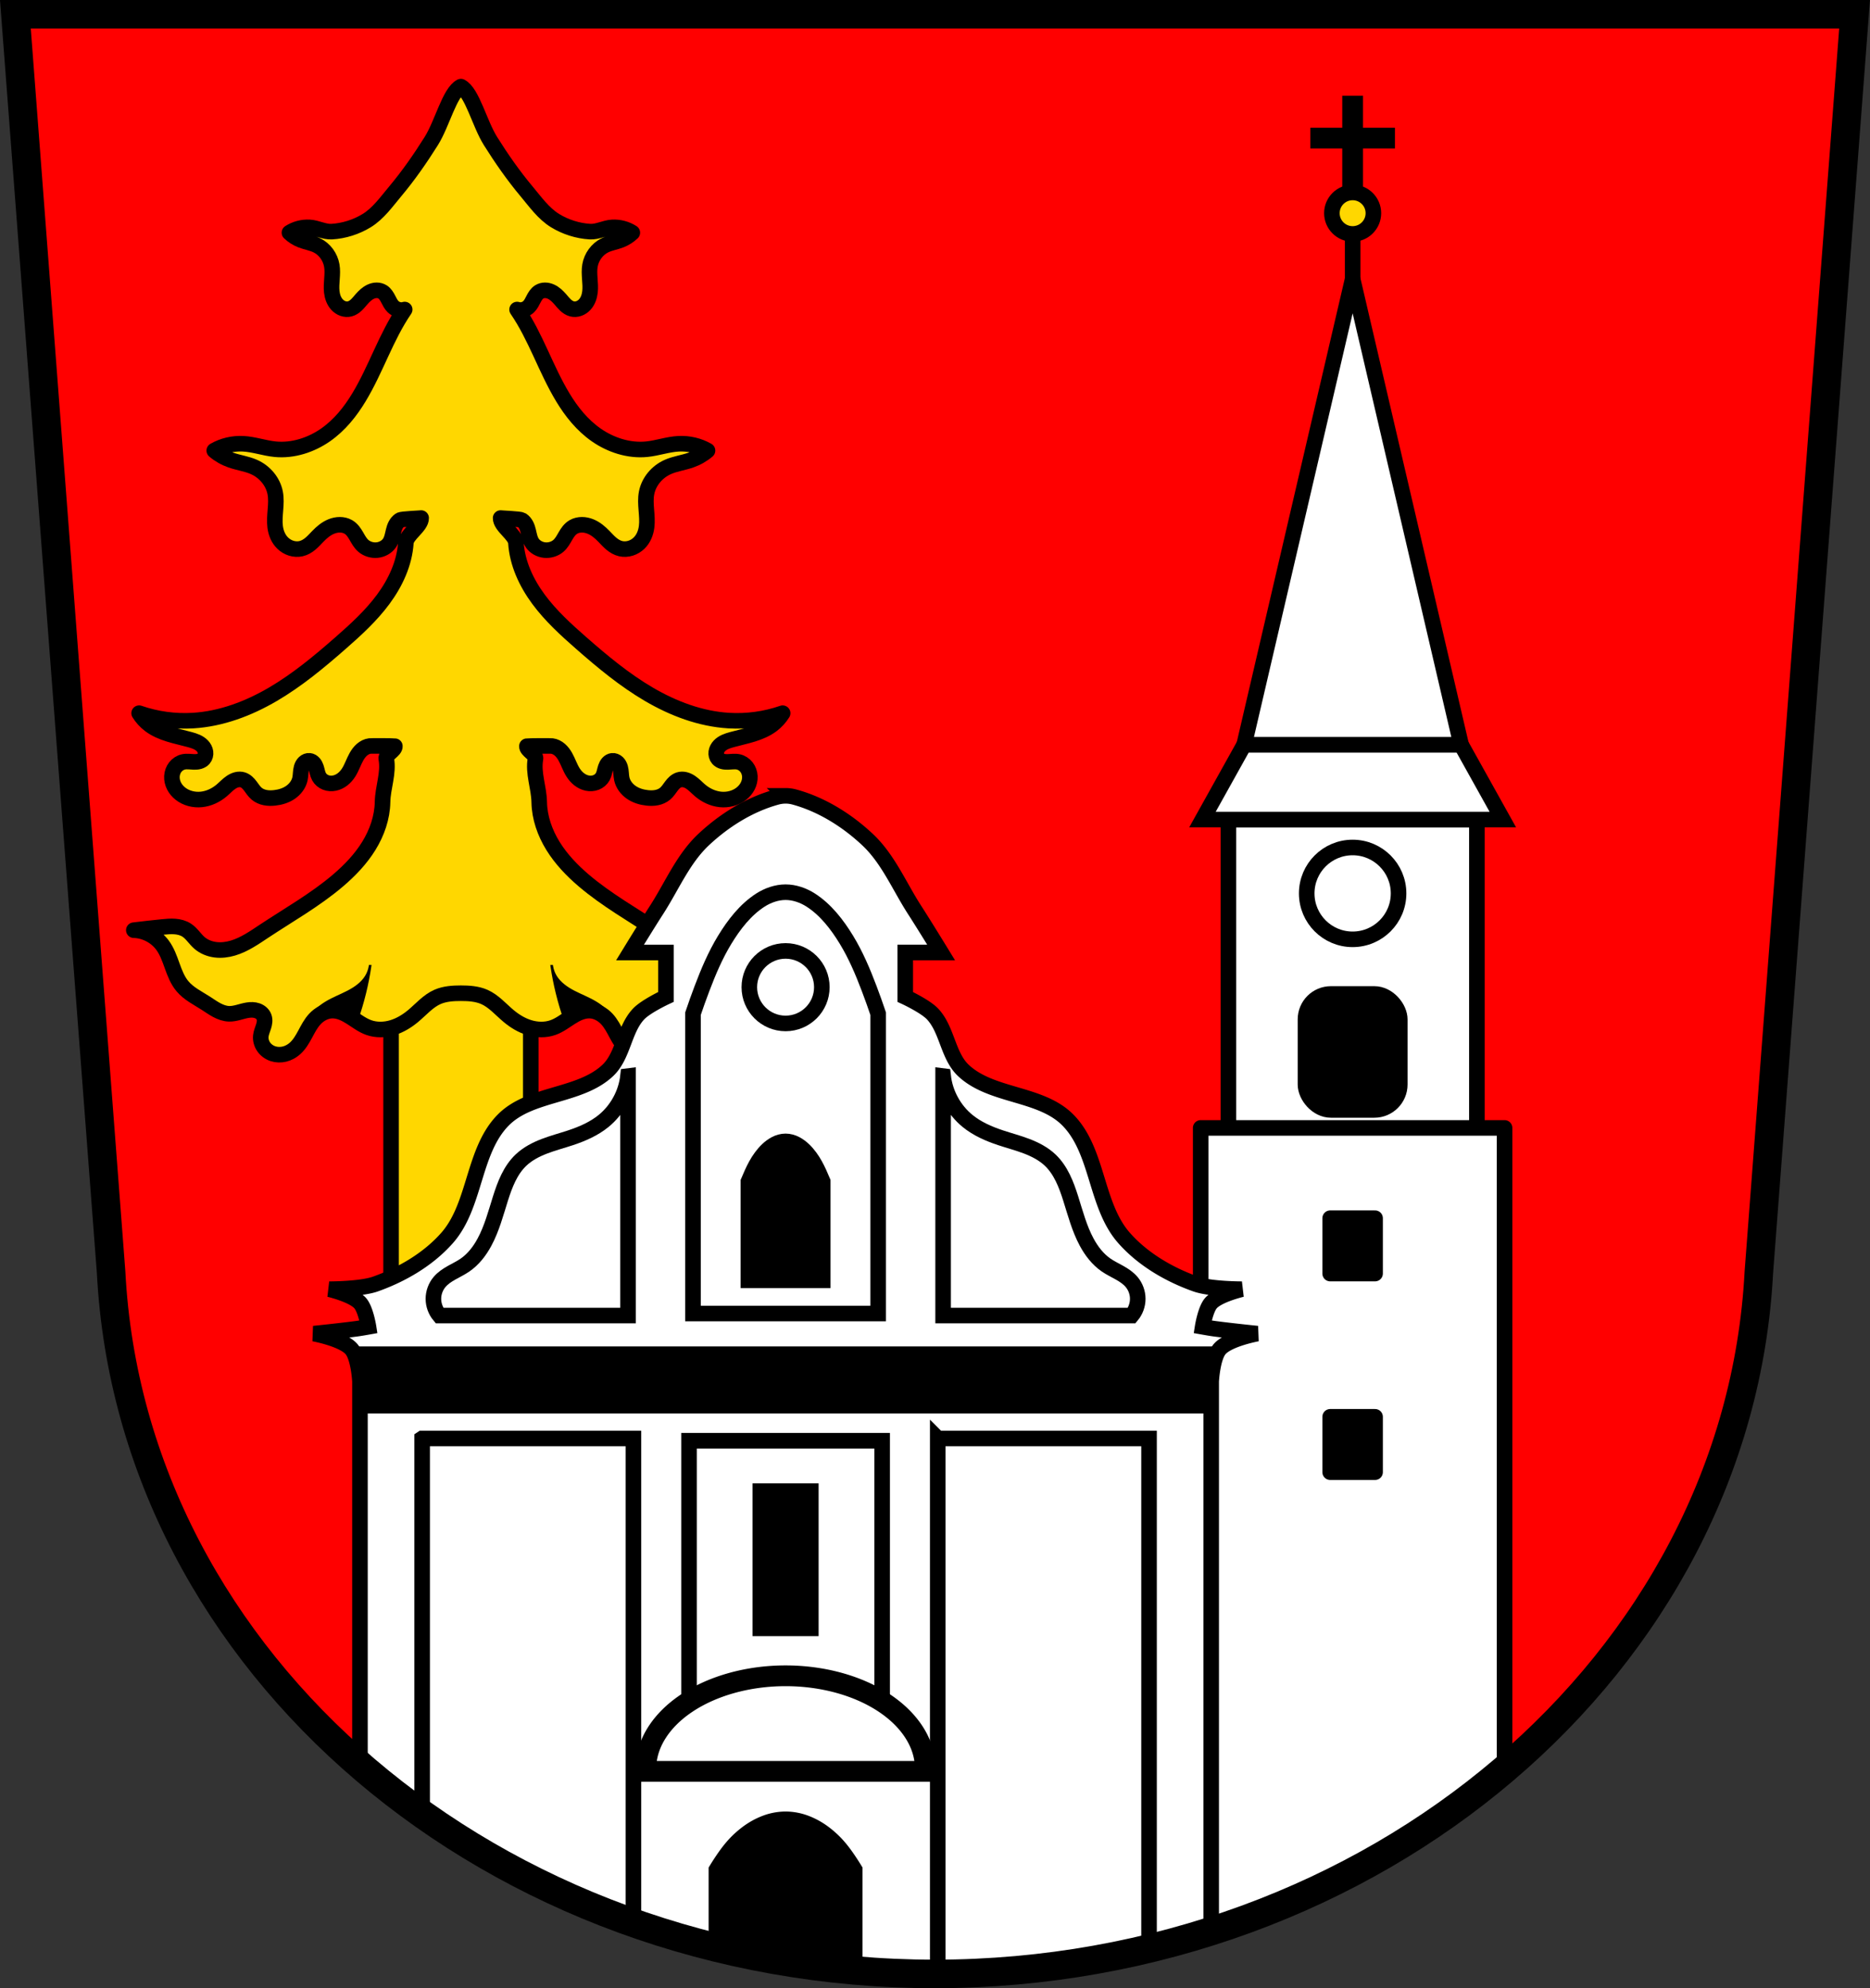 <svg xmlns="http://www.w3.org/2000/svg" width="720.78" height="766.42" viewBox="0 0 720.785 766.424"><rect x="0" y="0" width="720.785" height="766.424" fill="#333333" stroke="none"/><g fill-rule="evenodd"><path d="m5.93 5.5l36.896 484.91.516.438a317.562 283.088 0 0 0 317.047 270.076 317.562 283.088 0 0 0 316.82 -269.887l.742-.627 36.895-484.91h-354.46-354.46" fill="#f00"/><g fill="none" stroke="#000" stroke-width="8"><path d="m505.06 53.23h32.613"/><path d="m521.37 36.92v47.601"/></g></g><g transform="translate(-84.5-196.95)" fill="#fff" stroke="#000" stroke-linejoin="round" stroke-linecap="round" stroke-width="6"><path d="m557.98 512.88h95.78v124.05h-95.78z"/><path d="m462.8 434.79v310.59a317.562 283.088 0 0 0 117.127 -63.777v-246.81h-117.13z" transform="translate(84.5 196.95)"/></g><g stroke="#000"><g stroke-width="6"><g stroke-linejoin="round" stroke-linecap="round"><path d="m512.71 469.59v21.348h17.309v-21.348h-17.309zm0 76.56v21.348h17.309v-21.348h-17.309z"/><rect width="36.35" height="44.716" x="503.19" y="383.15" rx="9.809"/><circle cx="521.37" cy="344.39" r="17.702" fill="#fff"/></g><g transform="translate(-84.5-196.95)" fill="#fff" fill-rule="evenodd"><path d="m564.05 484.03l-16.07 28.85h57.891 57.889l-16.07-28.85h-41.816-41.816z"/><path d="m605.87 304.52l-41.816 179.52h41.816 41.816l-41.816-179.52z"/></g><path d="m521.37 107.57v-33.392" fill="none" fill-rule="evenodd"/><g transform="translate(-84.5-196.95)" fill="#ffd700" stroke-linecap="round"><circle cx="605.87" cy="279.13" r="8" stroke-linejoin="round"/><path d="m235.24 562.45h53.855v139.12h-53.855z"/></g><path d="m177.66 33.39c-4.364 2.175-7.193 14.23-11.424 20.975-4.231 6.745-8.8 13.312-13.912 19.416-3.362 4.01-6.506 8.504-10.965 11.25-4.01 2.47-8.773 3.977-13.475 4.254-2.903.171-5.663-1.463-8.568-1.633-2.712-.158-5.469.568-7.752 2.041 1.291 1.231 2.826 2.207 4.488 2.855 2.01.782 4.187 1.09 6.119 2.039 2.99 1.469 5.143 4.47 5.713 7.752.583 3.357-.387 6.816 0 10.201.204 1.789.821 3.582 2.051 4.898.615.658 1.377 1.185 2.227 1.484.849.299 1.785.367 2.658.145.953-.242 1.793-.813 2.512-1.484.719-.671 1.332-1.446 1.977-2.188 1.033-1.189 2.191-2.324 3.627-2.971.718-.324 1.499-.518 2.287-.516.788.002 1.582.207 2.246.631.995.636 1.625 1.699 2.168 2.748.543 1.049 1.056 2.149 1.912 2.963.965.917 2.341 1.389 3.664 1.238.264-.03.523-.092.777-.17-7.209 10.51-11.03 22.934-17.65 33.889-3.305 5.468-7.412 10.662-12.895 14.48-5.482 3.818-12.476 6.159-19.381 5.477-4.162-.411-8.146-1.883-12.326-2.102-3.901-.204-7.867.731-11.15 2.627 1.858 1.585 4.066 2.841 6.457 3.676 2.885 1.01 6.02 1.403 8.801 2.625 4.301 1.891 7.399 5.753 8.219 9.979.839 4.321-.556 8.773 0 13.13.294 2.303 1.181 4.611 2.949 6.305.884.847 1.981 1.525 3.203 1.91 1.222.385 2.567.473 3.822.188 1.37-.312 2.58-1.048 3.613-1.912 1.034-.864 1.916-1.859 2.844-2.814 1.487-1.53 3.151-2.991 5.217-3.824 1.033-.416 2.156-.667 3.289-.664 1.133.002 2.276.267 3.23.813 1.432.819 2.338 2.187 3.119 3.537.781 1.35 1.518 2.767 2.75 3.814 1.389 1.18 3.368 1.787 5.271 1.594 1.903-.194 3.691-1.193 4.705-2.646.97-1.39 1.212-3.069 1.604-4.67.196-.801.435-1.601.826-2.342.391-.741.943-1.426 1.678-1.914.628-.417 7.377-.665 8.152-.777.048 3.179-5.686 6.365-5.893 9.537-.516 7.91-4 15.402-8.713 21.777-4.711 6.376-10.62 11.757-16.582 16.98-8.184 7.17-16.601 14.169-25.992 19.664-9.392 5.495-19.858 9.461-30.719 10.119-7.03.426-14.15-.55-20.809-2.855 1.067 1.731 2.459 3.261 4.08 4.488 2.211 1.674 4.814 2.763 7.463 3.584 2.649.821 5.368 1.389 8.04 2.127.875.241 1.748.502 2.574.877.826.375 1.608.869 2.23 1.529.623.66 1.08 1.494 1.203 2.393.123.899-.109 1.86-.703 2.545-.442.51-1.06.847-1.709 1.031-.649.184-1.331.224-2.01.207-1.349-.035-2.716-.288-4.04-.014-1.257.261-2.399 1.01-3.189 2.02-.79 1.012-1.232 2.28-1.297 3.563-.065 1.282.239 2.574.82 3.719.582 1.145 1.435 2.144 2.441 2.941 2.258 1.79 5.263 2.533 8.129 2.232 2.866-.3 5.583-1.596 7.783-3.457 1.22-1.032 2.299-2.239 3.627-3.129.664-.445 1.39-.807 2.166-.996.776-.189 1.606-.199 2.367.045.604.194 1.15.541 1.627.959.477.418.887.907 1.27 1.412.765 1.01 1.441 2.111 2.406 2.934.93.792 2.09 1.287 3.287 1.527 1.198.24 2.434.234 3.648.104 2.168-.233 4.324-.881 6.121-2.117 1.797-1.236 3.212-3.095 3.672-5.227.308-1.427.19-2.93.598-4.332.204-.701.548-1.377 1.08-1.877.266-.25.577-.452.918-.582.341-.13.713-.185 1.076-.145.626.07 1.198.421 1.619.889.421.468.702 1.047.906 1.643.409 1.191.539 2.487 1.146 3.59.56 1.016 1.509 1.799 2.592 2.217 1.082.418 2.289.479 3.424.238 1.135-.241 2.198-.778 3.109-1.496.912-.718 1.676-1.613 2.299-2.592 1.22-1.917 1.899-4.13 3.02-6.107.56-.989 1.238-1.923 2.098-2.666.86-.743 1.915-1.286 3.043-1.426.549-.068 9.102-.033 9.646.065.148 1.607-3.617 3.208-3.32 4.795 1.04 5.569-1.331 11.1-1.432 16.764-.106 5.965-2.157 11.797-5.287 16.875-3.13 5.078-7.311 9.445-11.85 13.316-8.789 7.497-18.929 13.2-28.557 19.584-3.793 2.515-7.595 5.179-11.957 6.479-2.181.65-4.488.942-6.746.66-2.258-.282-4.468-1.16-6.186-2.652-1.747-1.518-2.959-3.626-4.895-4.895-1.347-.882-2.959-1.292-4.564-1.414-1.605-.122-3.22.03-4.822.189-3.676.366-7.347.774-11.01 1.225 4.277.121 8.45 2.285 11.01 5.711 1.776 2.373 2.767 5.228 3.77 8.02 1 2.79 2.077 5.625 3.984 7.895 2.391 2.846 5.846 4.524 8.977 6.527 1.403.898 2.76 1.875 4.23 2.658 1.47.783 3.079 1.374 4.744 1.422 2.452.071 4.777-1.023 7.201-1.398 1.212-.188 2.481-.19 3.639.215.579.202 1.122.507 1.58.914.458.407.831.92 1.045 1.494.221.591.273 1.236.219 1.865-.054.629-.21 1.244-.402 1.846-.384 1.203-.913 2.377-1.043 3.633-.153 1.485.281 3.01 1.145 4.23.864 1.218 2.143 2.125 3.563 2.59 1.419.464 2.971.493 4.422.139 1.451-.355 2.799-1.087 3.928-2.064 1.748-1.514 2.935-3.56 4.03-5.596 1.096-2.036 2.155-4.13 3.723-5.828 1.693-1.834 4.03-3.161 6.527-3.264 1.325-.055 2.648.233 3.887.709 1.238.476 2.398 1.137 3.518 1.85 2.238 1.425 4.375 3.083 6.875 3.971 2.913 1.034 6.156.936 9.115.043 2.959-.893 5.648-2.546 8.02-4.531 3.059-2.563 5.743-5.761 9.387-7.344 2.777-1.206 5.946-1.409 8.975-1.409 3.03 0 6.199.202 8.977 1.409 3.643 1.583 6.324 4.781 9.383 7.344 2.369 1.985 5.058 3.639 8.02 4.531 2.959.893 6.206.991 9.119-.043 2.5-.887 4.637-2.546 6.875-3.971 1.119-.712 2.277-1.374 3.516-1.85 1.238-.476 2.563-.764 3.889-.709 2.494.103 4.834 1.429 6.527 3.264 1.568 1.699 2.627 3.793 3.723 5.828 1.096 2.036 2.28 4.082 4.03 5.596 1.129.978 2.479 1.71 3.93 2.064 1.451.355 3 .326 4.42-.139 1.419-.464 2.699-1.372 3.563-2.59.864-1.218 1.298-2.745 1.145-4.23-.13-1.256-.655-2.43-1.039-3.633-.192-.601-.352-1.217-.406-1.846-.054-.629.002-1.274.223-1.865.214-.575.583-1.087 1.041-1.494.458-.407 1.01-.712 1.584-.914 1.158-.405 2.423-.403 3.635-.215 2.424.376 4.751 1.47 7.203 1.398 1.665-.048 3.276-.639 4.746-1.422 1.47-.783 2.827-1.76 4.23-2.658 3.131-2 6.585-3.682 8.977-6.527 1.907-2.269 2.982-5.105 3.984-7.895 1-2.79 1.99-5.644 3.766-8.02 2.564-3.426 6.74-5.59 11.02-5.711-3.667-.45-7.341-.859-11.02-1.225-1.602-.159-3.215-.311-4.82-.189-1.605.122-3.216.532-4.563 1.414-1.936 1.268-3.152 3.377-4.898 4.895-1.718 1.493-3.923 2.37-6.182 2.652-2.258.282-4.565-.011-6.746-.66-4.362-1.299-8.164-3.963-11.957-6.479-9.628-6.384-19.771-12.09-28.561-19.584-4.539-3.871-8.715-8.238-11.846-13.316-3.13-5.078-5.185-10.91-5.291-16.875-.101-5.664-2.472-11.195-1.432-16.764.296-1.586-3.466-3.187-3.318-4.793.545-.098 9.1-.135 9.648-.066 1.128.14 2.181.683 3.041 1.426.86.743 1.537 1.677 2.098 2.666 1.121 1.977 1.801 4.19 3.02 6.107.623.979 1.385 1.874 2.297 2.592.912.718 1.974 1.255 3.109 1.496 1.135.241 2.343.18 3.426-.238 1.082-.418 2.032-1.201 2.592-2.217.608-1.103.735-2.399 1.145-3.59.205-.595.487-1.175.908-1.643.421-.468.994-.819 1.619-.889.363-.041.733.015 1.074.145.341.13.654.332.92.582.532.5.874 1.176 1.078 1.877.408 1.402.292 2.905.6 4.332.46 2.132 1.875 3.991 3.672 5.227 1.797 1.236 3.951 1.884 6.119 2.117 1.214.131 2.451.137 3.648-.104 1.198-.24 2.357-.735 3.287-1.527.965-.822 1.643-1.923 2.408-2.934.383-.505.793-.994 1.27-1.412.477-.418 1.023-.765 1.627-.959.761-.244 1.589-.234 2.365-.045.776.189 1.504.551 2.168.996 1.328.89 2.405 2.097 3.625 3.129 2.2 1.861 4.917 3.157 7.783 3.457 2.866.3 5.871-.442 8.129-2.232 1.01-.798 1.86-1.797 2.441-2.941.582-1.145.888-2.436.822-3.719-.065-1.282-.509-2.55-1.299-3.563-.79-1.012-1.93-1.756-3.188-2.02-1.321-.275-2.688-.021-4.04.014-.675.017-1.357-.023-2.01-.207-.649-.184-1.267-.521-1.709-1.031-.594-.685-.827-1.646-.703-2.545.123-.899.581-1.733 1.203-2.393.623-.66 1.404-1.154 2.23-1.529.826-.375 1.698-.636 2.572-.877 2.673-.738 5.394-1.306 8.04-2.127 2.649-.821 5.25-1.91 7.461-3.584 1.621-1.227 3.01-2.758 4.08-4.488-6.658 2.306-13.773 3.282-20.807 2.855-10.861-.658-21.327-4.625-30.719-10.119-9.392-5.495-17.808-12.494-25.992-19.664-5.962-5.224-11.871-10.605-16.582-16.98-4.711-6.376-8.197-13.867-8.713-21.777-.207-3.172-5.944-6.358-5.896-9.537.775.112 7.524.36 8.152.777.735.488 1.287 1.173 1.678 1.914.391.741.631 1.541.826 2.342.391 1.601.634 3.28 1.604 4.67 1.014 1.454 2.802 2.453 4.705 2.646 1.903.194 3.885-.413 5.273-1.594 1.232-1.047 1.967-2.464 2.748-3.814.781-1.35 1.687-2.718 3.119-3.537.955-.546 2.098-.81 3.23-.813 1.133-.002 2.256.248 3.289.664 2.066.833 3.73 2.294 5.217 3.824.928.955 1.81 1.951 2.844 2.814 1.034.864 2.243 1.6 3.613 1.912 1.255.286 2.601.198 3.822-.188 1.222-.385 2.319-1.063 3.203-1.91 1.769-1.694 2.655-4 2.949-6.305.556-4.358-.839-8.81 0-13.13.82-4.225 3.918-8.09 8.219-9.979 2.779-1.222 5.916-1.618 8.801-2.625 2.391-.835 4.599-2.091 6.457-3.676-3.284-1.896-7.249-2.831-11.15-2.627-4.18.218-8.165 1.69-12.326 2.102-6.905.683-13.899-1.659-19.381-5.477-5.482-3.818-9.589-9.01-12.895-14.48-6.622-10.954-10.441-23.379-17.65-33.889.254.078.513.14.777.17 1.323.15 2.701-.321 3.666-1.238.857-.814 1.367-1.914 1.91-2.963.543-1.049 1.173-2.112 2.168-2.748.664-.424 1.458-.629 2.246-.631.788-.002 1.569.192 2.287.516 1.436.647 2.594 1.782 3.627 2.971.645.742 1.258 1.517 1.977 2.188.719.671 1.559 1.242 2.512 1.484.873.222 1.809.155 2.658-.145.849-.299 1.612-.826 2.227-1.484 1.23-1.316 1.846-3.109 2.051-4.898.387-3.385-.583-6.844 0-10.201.57-3.282 2.723-6.283 5.713-7.752 1.932-.949 4.114-1.257 6.119-2.039 1.662-.648 3.197-1.624 4.488-2.855-2.283-1.473-5.04-2.199-7.752-2.041-2.906.169-5.666 1.804-8.568 1.633-4.702-.277-9.464-1.784-13.475-4.254-4.459-2.746-7.603-7.235-10.965-11.25-5.112-6.104-9.682-12.671-13.912-19.416-4.23-6.744-7.06-18.799-11.422-20.975z" fill="#ffd700" fill-rule="evenodd" stroke-linejoin="round"/></g><g fill-rule="evenodd"><path d="m142.63 372.48c-.234 1.404-.742 2.761-1.488 3.973-1.622 2.631-4.273 4.463-7.02 5.887-2.743 1.424-5.657 2.52-8.305 4.113-1.242.747-2.419 1.603-3.516 2.551 2.552-1.583 5.838-1.918 8.656-.883.977.359 1.894.872 2.73 1.49 1.5 1.109 2.743 2.563 3.602 4.219 1.311-3.662 2.428-7.391 3.35-11.17.819-3.36 1.482-6.759 1.986-10.18zm70.06 0c.504 3.421 1.167 6.82 1.986 10.18.921 3.779 2.039 7.508 3.35 11.17.858-1.656 2.1-3.11 3.6-4.219.837-.618 1.756-1.131 2.732-1.49 2.818-1.036 6.105-.7 8.656.883-1.097-.948-2.276-1.803-3.518-2.551-2.648-1.594-5.56-2.69-8.303-4.113-2.743-1.424-5.394-3.256-7.02-5.887-.747-1.211-1.254-2.569-1.488-3.973z"/><g stroke-width="6"><path d="m302.8 306.78c-1.117 0-2.235.144-3.295.43-10.547 2.843-20.368 8.994-28.33 16.473-7.92 7.439-12.223 17.97-18.12 27.1-3.491 5.407-10.213 16.385-10.213 16.385h13.836v17.13c0 0-7.701 3.572-10.543 6.588-5.662 6.01-5.854 16.08-11.857 21.742-10.767 10.163-29.666 8.538-40.16 18.986-11.93 11.882-10.64 32.95-21.775 45.58-7.252 8.225-17.338 14.12-27.672 17.789-5.623 1.995-17.789 1.977-17.789 1.977 0 0 8.918 2.098 11.859 5.27 2.22 2.394 3.295 9.225 3.295 9.225 0 0-2.63.472-3.953.658-5.692.802-17.13 1.977-17.13 1.977 0 0 11.05 2 14.494 5.93 2.845 3.244 3.295 12.52 3.295 12.52v147.38a317.562 283.088 0 0 0 221.645 81.008 317.562 283.088 0 0 0 106.459 -16.873v-211.52c0 0 .45-9.275 3.295-12.52 3.442-3.925 14.494-5.93 14.494-5.93 0 0-11.437-1.174-17.13-1.977-1.323-.186-3.953-.658-3.953-.658 0 0 1.073-6.831 3.293-9.225 2.942-3.172 11.859-5.27 11.859-5.27 0 0-12.166.019-17.789-1.977-10.334-3.667-20.418-9.564-27.67-17.789-11.135-12.63-9.847-33.698-21.777-45.58-10.49-10.448-29.387-8.823-40.15-18.986-6-5.667-6.197-15.734-11.859-21.742-2.842-3.02-10.541-6.588-10.541-6.588v-17.13h13.836c0 0-6.723-10.978-10.215-16.385-5.894-9.128-10.197-19.659-18.12-27.1-7.962-7.478-17.783-13.629-28.33-16.473-1.06-.286-2.176-.43-3.293-.43z" fill="#fff"/><path d="m242.07 414.81c-.741 6.688-4.195 13.04-9.408 17.291-3.704 3.02-8.17 4.97-12.707 6.477-3.354 1.114-6.783 2.01-10.08 3.27-3.301 1.262-6.509 2.92-9.07 5.354-4.093 3.887-6.196 9.386-7.896 14.768-1.809 5.726-3.331 11.601-6.184 16.885-1.842 3.411-4.271 6.576-7.459 8.781-1.634 1.13-3.436 1.988-5.168 2.961-1.732.973-3.426 2.087-4.699 3.611-1.499 1.794-2.344 4.121-2.344 6.459 0 2.338.845 4.667 2.344 6.461h72.68v-92.32zm121.45 0v92.32h72.68c1.499-1.794 2.344-4.123 2.344-6.461 0-2.338-.845-4.665-2.344-6.459-1.274-1.524-2.967-2.639-4.699-3.611-1.732-.973-3.534-1.831-5.168-2.961-3.188-2.205-5.617-5.37-7.459-8.781-2.853-5.283-4.375-11.159-6.184-16.885-1.7-5.382-3.804-10.881-7.896-14.768-2.563-2.434-5.771-4.092-9.07-5.354-3.301-1.262-6.73-2.156-10.08-3.27-4.537-1.507-9-3.454-12.707-6.477-5.213-4.255-8.667-10.603-9.408-17.291z" fill="none"/></g></g></g><path d="m134.36 519.03c.409.316.789.64 1.092.986 2.845 3.244 3.295 12.52 3.295 12.52v12.328h328.1v-12.328c0 0 .45-9.275 3.295-12.52.303-.346.683-.67 1.092-.986h-336.88"/><g stroke="#000"><g stroke-linecap="round"><g stroke-width="6"><path d="m302.8 343.92c-3.385 0-6.842 1.206-9.689 3.035-5.786 3.718-10.191 9.43-13.793 15.346-3.602 5.916-6.306 12.329-8.758 18.807-1.207 3.19-2.357 6.403-3.447 9.635v115.6h71.37v-115.6c-1.091-3.232-2.24-6.445-3.447-9.635-2.452-6.477-5.156-12.891-8.758-18.807-3.602-5.916-8.01-11.628-13.793-15.346-2.847-1.829-6.304-3.035-9.688-3.035z" fill="#fff"/><path d="m302.8 439.98c-1.358 0-2.746.398-3.889 1-2.322 1.226-4.09 3.11-5.536 5.061-1.445 1.951-2.531 4.067-3.515 6.203-.485 1.052-.946 2.112-1.384 3.178v38.13h28.645v-38.13c-.438-1.066-.899-2.126-1.384-3.178-.984-2.136-2.069-4.252-3.515-6.203-1.445-1.951-3.213-3.835-5.536-5.061-1.143-.603-2.53-1-3.888-1z"/><g transform="translate(-84.5-196.95)" fill="none"><path d="m162.71 554.5v144.31a317.562 283.088 0 0 0 81.443 42.027v-186.34h-81.44zm198.74 0v206.38a317.562 283.088 0 0 0 81.443 -10.107v-196.27h-81.44z" transform="translate(84.5 196.95)"/><path d="m350.08 752.33h74.44v98.52h-74.44z"/></g></g><path d="m302.8 645.986a53.874 35.916 0 0 0 -53.873 35.916 53.874 35.916 0 0 0 .049 .928h107.63a53.874 35.916 0 0 0 .07 -.928 53.874 35.916 0 0 0 -53.873 -35.916z" fill="#fff" stroke-width="8"/><path d="m290.57 572.3h24.46v57.899h-24.46z"/><g stroke-width="6"><path d="m302.8 701.31c-2.528 0-5.111.5-7.238 1.26-4.323 1.543-7.612 3.914-10.303 6.369-2.691 2.455-4.712 5.116-6.543 7.805-.902 1.324-1.761 2.659-2.576 4v29.631a317.562 283.088 0 0 0 53.318 8.91v-38.541c-.815-1.341-1.672-2.676-2.574-4-1.831-2.688-3.852-5.35-6.543-7.805-2.69-2.455-5.982-4.826-10.305-6.369-2.127-.759-4.708-1.26-7.236-1.26z"/><circle cx="302.8" cy="380.54" r="13.975" fill="#fff" stroke-linejoin="round"/></g></g><path d="m5.93 5.5l36.896 484.91c7.797 151.06 147.92 270.43 317.56 270.51 169.47-.189 309.66-119.6 317.56-270.51l36.895-484.91h-354.46z" fill="none" fill-rule="evenodd" stroke-width="11"/></g></svg>